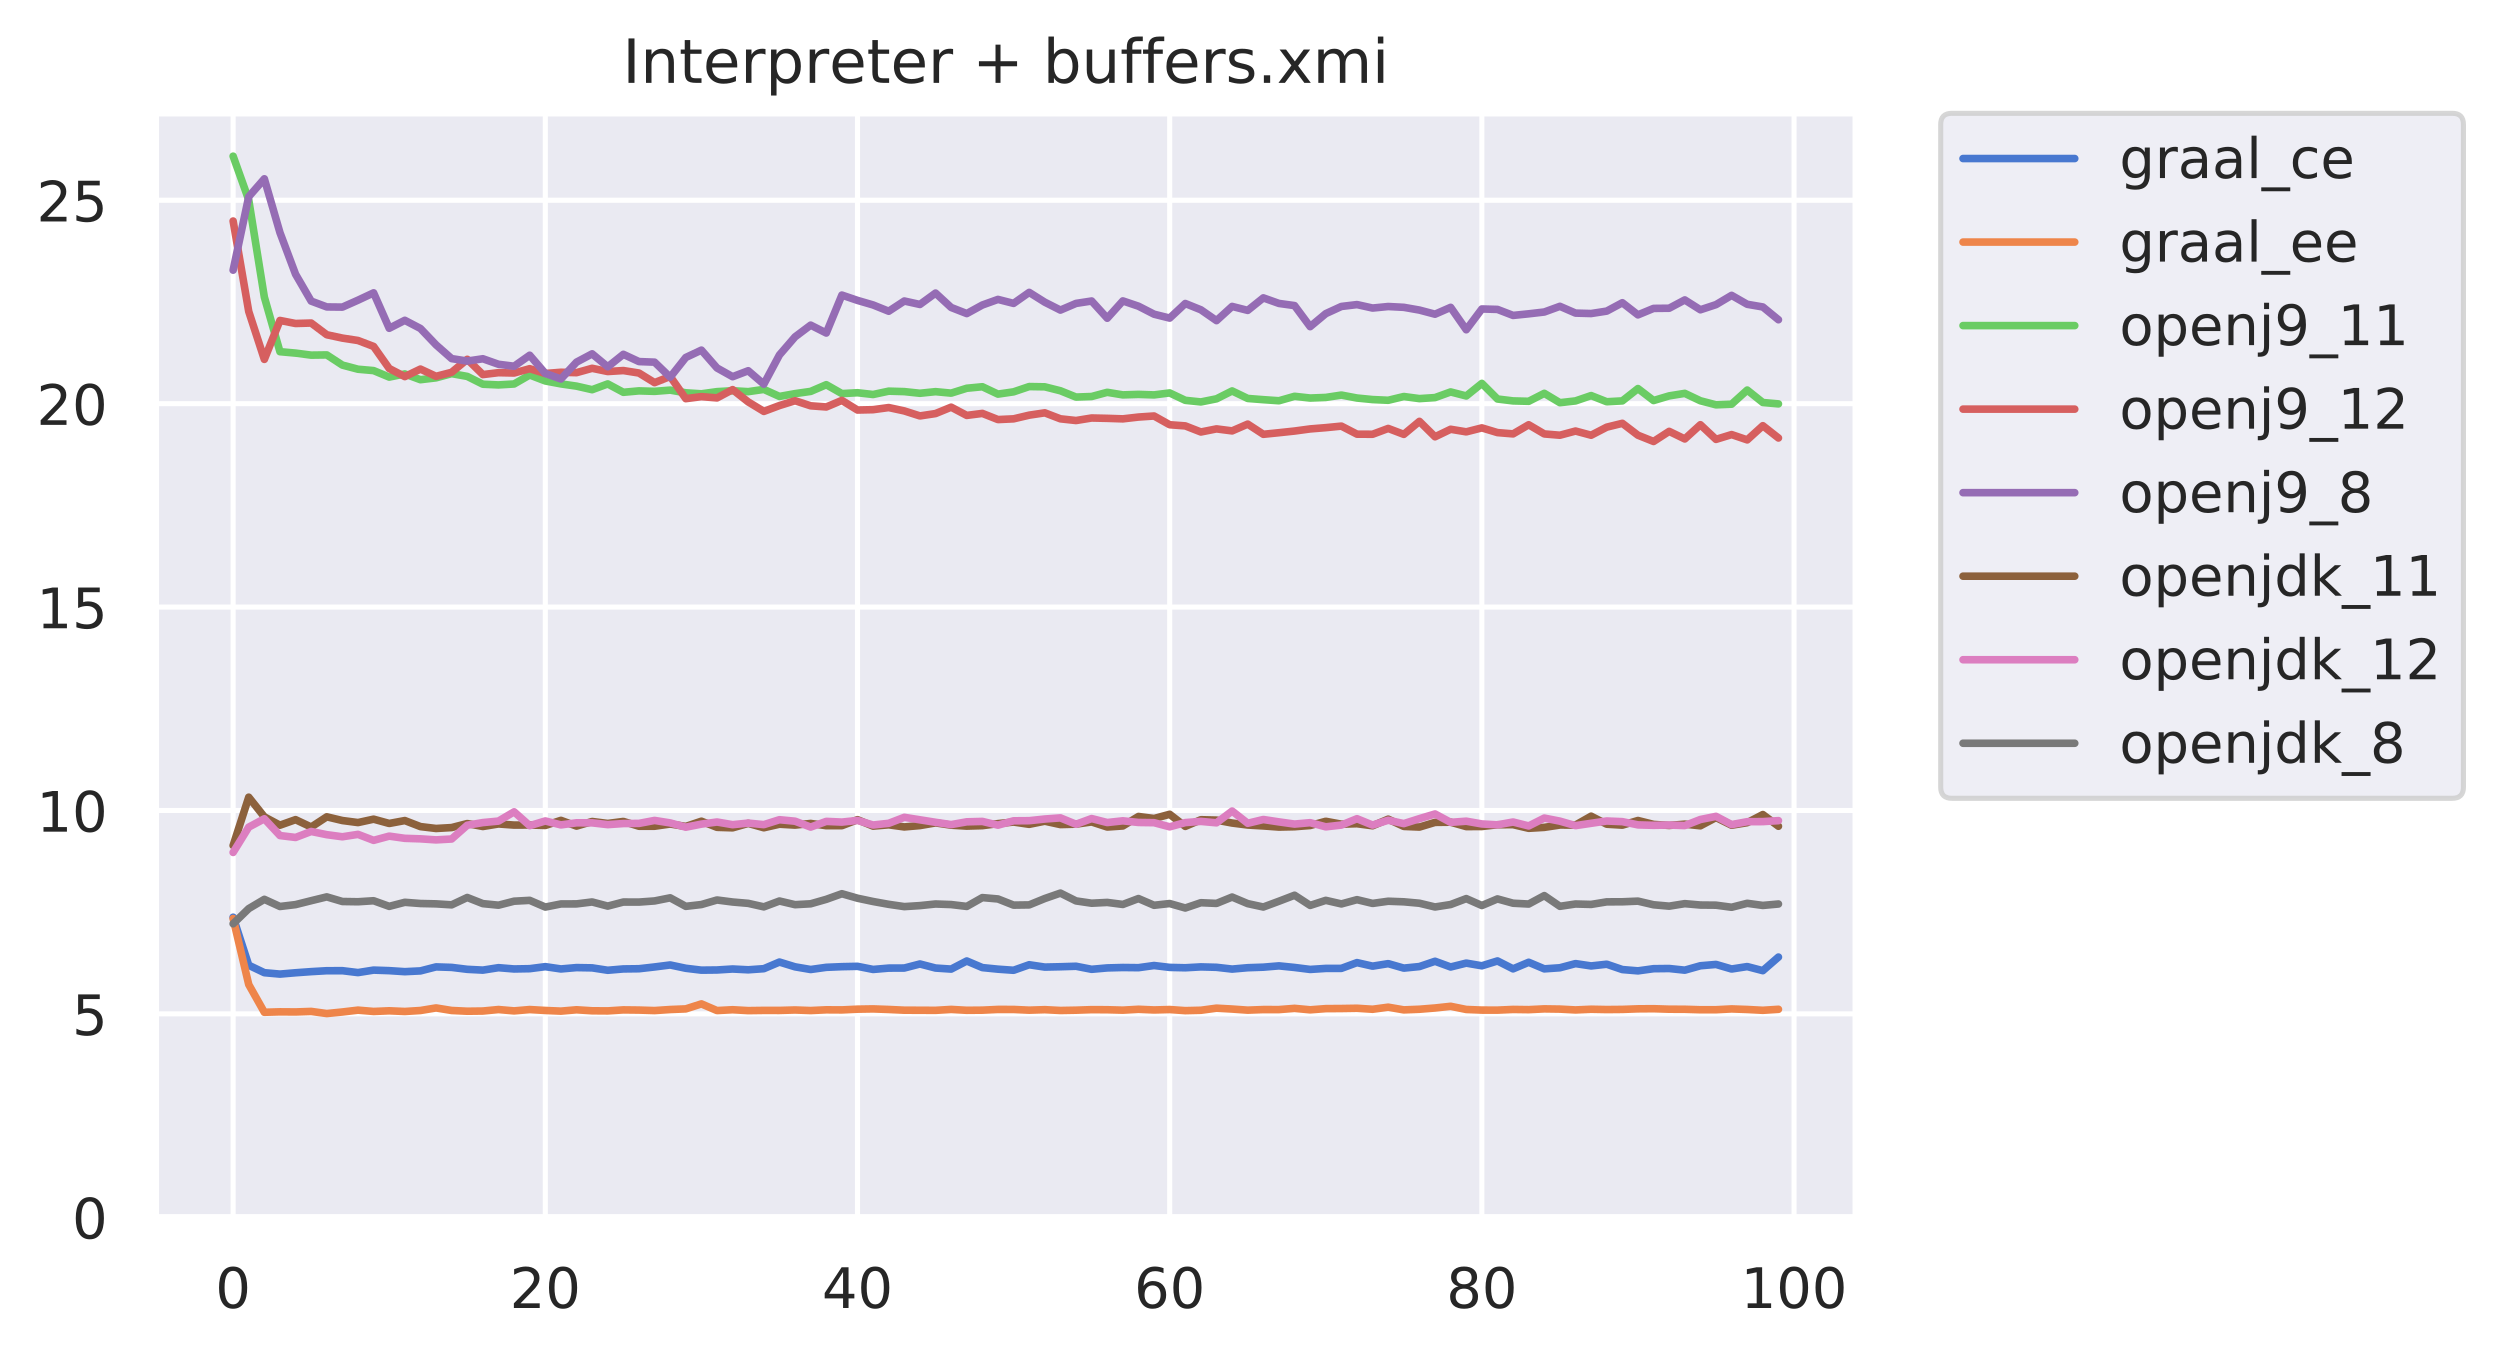 <?xml version="1.0" encoding="utf-8" standalone="no"?>
<!DOCTYPE svg PUBLIC "-//W3C//DTD SVG 1.1//EN"
  "http://www.w3.org/Graphics/SVG/1.1/DTD/svg11.dtd">
<!-- Created with matplotlib (https://matplotlib.org/) -->
<svg height="267.104pt" version="1.1" viewBox="0 0 492.397 267.104" width="492.397pt" xmlns="http://www.w3.org/2000/svg" xmlns:xlink="http://www.w3.org/1999/xlink">
 <defs>
  <style type="text/css">
*{stroke-linecap:butt;stroke-linejoin:round;}
  </style>
 </defs>
 <g id="figure_1">
  <g id="patch_1">
   <path d="M 0 267.104 
L 492.397 267.104 
L 492.397 0 
L 0 0 
z
" style="fill:#ffffff;"/>
  </g>
  <g id="axes_1">
   <g id="patch_2">
    <path d="M 30.698 239.758 
L 365.498 239.758 
L 365.498 22.318 
L 30.698 22.318 
z
" style="fill:#eaeaf2;"/>
   </g>
   <g id="matplotlib.axis_1">
    <g id="xtick_1">
     <g id="line2d_1">
      <path clip-path="url(#p70958d0fab)" d="M 45.916 239.758 
L 45.916 22.318 
" style="fill:none;stroke:#ffffff;stroke-linecap:round;"/>
     </g>
     <g id="text_1">
      <!-- 0 -->
      <defs>
       <path d="M 31.781 66.406 
Q 24.172 66.406 20.328 58.906 
Q 16.5 51.422 16.5 36.375 
Q 16.5 21.391 20.328 13.891 
Q 24.172 6.391 31.781 6.391 
Q 39.453 6.391 43.281 13.891 
Q 47.125 21.391 47.125 36.375 
Q 47.125 51.422 43.281 58.906 
Q 39.453 66.406 31.781 66.406 
z
M 31.781 74.219 
Q 44.047 74.219 50.516 64.516 
Q 56.984 54.828 56.984 36.375 
Q 56.984 17.969 50.516 8.266 
Q 44.047 -1.422 31.781 -1.422 
Q 19.531 -1.422 13.062 8.266 
Q 6.594 17.969 6.594 36.375 
Q 6.594 54.828 13.062 64.516 
Q 19.531 74.219 31.781 74.219 
z
" id="DejaVuSans-48"/>
      </defs>
      <g style="fill:#262626;" transform="translate(42.416 257.616)scale(0.11 -0.11)">
       <use xlink:href="#DejaVuSans-48"/>
      </g>
     </g>
    </g>
    <g id="xtick_2">
     <g id="line2d_2">
      <path clip-path="url(#p70958d0fab)" d="M 107.403 239.758 
L 107.403 22.318 
" style="fill:none;stroke:#ffffff;stroke-linecap:round;"/>
     </g>
     <g id="text_2">
      <!-- 20 -->
      <defs>
       <path d="M 19.188 8.297 
L 53.609 8.297 
L 53.609 0 
L 7.328 0 
L 7.328 8.297 
Q 12.938 14.109 22.625 23.891 
Q 32.328 33.688 34.812 36.531 
Q 39.547 41.844 41.422 45.531 
Q 43.312 49.219 43.312 52.781 
Q 43.312 58.594 39.234 62.25 
Q 35.156 65.922 28.609 65.922 
Q 23.969 65.922 18.812 64.312 
Q 13.672 62.703 7.812 59.422 
L 7.812 69.391 
Q 13.766 71.781 18.938 73 
Q 24.125 74.219 28.422 74.219 
Q 39.75 74.219 46.484 68.547 
Q 53.219 62.891 53.219 53.422 
Q 53.219 48.922 51.531 44.891 
Q 49.859 40.875 45.406 35.406 
Q 44.188 33.984 37.641 27.219 
Q 31.109 20.453 19.188 8.297 
z
" id="DejaVuSans-50"/>
      </defs>
      <g style="fill:#262626;" transform="translate(100.405 257.616)scale(0.11 -0.11)">
       <use xlink:href="#DejaVuSans-50"/>
       <use x="63.623" xlink:href="#DejaVuSans-48"/>
      </g>
     </g>
    </g>
    <g id="xtick_3">
     <g id="line2d_3">
      <path clip-path="url(#p70958d0fab)" d="M 168.891 239.758 
L 168.891 22.318 
" style="fill:none;stroke:#ffffff;stroke-linecap:round;"/>
     </g>
     <g id="text_3">
      <!-- 40 -->
      <defs>
       <path d="M 37.797 64.312 
L 12.891 25.391 
L 37.797 25.391 
z
M 35.203 72.906 
L 47.609 72.906 
L 47.609 25.391 
L 58.016 25.391 
L 58.016 17.188 
L 47.609 17.188 
L 47.609 0 
L 37.797 0 
L 37.797 17.188 
L 4.891 17.188 
L 4.891 26.703 
z
" id="DejaVuSans-52"/>
      </defs>
      <g style="fill:#262626;" transform="translate(161.892 257.616)scale(0.11 -0.11)">
       <use xlink:href="#DejaVuSans-52"/>
       <use x="63.623" xlink:href="#DejaVuSans-48"/>
      </g>
     </g>
    </g>
    <g id="xtick_4">
     <g id="line2d_4">
      <path clip-path="url(#p70958d0fab)" d="M 230.378 239.758 
L 230.378 22.318 
" style="fill:none;stroke:#ffffff;stroke-linecap:round;"/>
     </g>
     <g id="text_4">
      <!-- 60 -->
      <defs>
       <path d="M 33.016 40.375 
Q 26.375 40.375 22.484 35.828 
Q 18.609 31.297 18.609 23.391 
Q 18.609 15.531 22.484 10.953 
Q 26.375 6.391 33.016 6.391 
Q 39.656 6.391 43.531 10.953 
Q 47.406 15.531 47.406 23.391 
Q 47.406 31.297 43.531 35.828 
Q 39.656 40.375 33.016 40.375 
z
M 52.594 71.297 
L 52.594 62.312 
Q 48.875 64.062 45.094 64.984 
Q 41.312 65.922 37.594 65.922 
Q 27.828 65.922 22.672 59.328 
Q 17.531 52.734 16.797 39.406 
Q 19.672 43.656 24.016 45.922 
Q 28.375 48.188 33.594 48.188 
Q 44.578 48.188 50.953 41.516 
Q 57.328 34.859 57.328 23.391 
Q 57.328 12.156 50.688 5.359 
Q 44.047 -1.422 33.016 -1.422 
Q 20.359 -1.422 13.672 8.266 
Q 6.984 17.969 6.984 36.375 
Q 6.984 53.656 15.188 63.938 
Q 23.391 74.219 37.203 74.219 
Q 40.922 74.219 44.703 73.484 
Q 48.484 72.75 52.594 71.297 
z
" id="DejaVuSans-54"/>
      </defs>
      <g style="fill:#262626;" transform="translate(223.38 257.616)scale(0.11 -0.11)">
       <use xlink:href="#DejaVuSans-54"/>
       <use x="63.623" xlink:href="#DejaVuSans-48"/>
      </g>
     </g>
    </g>
    <g id="xtick_5">
     <g id="line2d_5">
      <path clip-path="url(#p70958d0fab)" d="M 291.866 239.758 
L 291.866 22.318 
" style="fill:none;stroke:#ffffff;stroke-linecap:round;"/>
     </g>
     <g id="text_5">
      <!-- 80 -->
      <defs>
       <path d="M 31.781 34.625 
Q 24.75 34.625 20.719 30.859 
Q 16.703 27.094 16.703 20.516 
Q 16.703 13.922 20.719 10.156 
Q 24.75 6.391 31.781 6.391 
Q 38.812 6.391 42.859 10.172 
Q 46.922 13.969 46.922 20.516 
Q 46.922 27.094 42.891 30.859 
Q 38.875 34.625 31.781 34.625 
z
M 21.922 38.812 
Q 15.578 40.375 12.031 44.719 
Q 8.5 49.078 8.5 55.328 
Q 8.5 64.062 14.719 69.141 
Q 20.953 74.219 31.781 74.219 
Q 42.672 74.219 48.875 69.141 
Q 55.078 64.062 55.078 55.328 
Q 55.078 49.078 51.531 44.719 
Q 48 40.375 41.703 38.812 
Q 48.828 37.156 52.797 32.312 
Q 56.781 27.484 56.781 20.516 
Q 56.781 9.906 50.312 4.234 
Q 43.844 -1.422 31.781 -1.422 
Q 19.734 -1.422 13.25 4.234 
Q 6.781 9.906 6.781 20.516 
Q 6.781 27.484 10.781 32.312 
Q 14.797 37.156 21.922 38.812 
z
M 18.312 54.391 
Q 18.312 48.734 21.844 45.562 
Q 25.391 42.391 31.781 42.391 
Q 38.141 42.391 41.719 45.562 
Q 45.312 48.734 45.312 54.391 
Q 45.312 60.062 41.719 63.234 
Q 38.141 66.406 31.781 66.406 
Q 25.391 66.406 21.844 63.234 
Q 18.312 60.062 18.312 54.391 
z
" id="DejaVuSans-56"/>
      </defs>
      <g style="fill:#262626;" transform="translate(284.867 257.616)scale(0.11 -0.11)">
       <use xlink:href="#DejaVuSans-56"/>
       <use x="63.623" xlink:href="#DejaVuSans-48"/>
      </g>
     </g>
    </g>
    <g id="xtick_6">
     <g id="line2d_6">
      <path clip-path="url(#p70958d0fab)" d="M 353.354 239.758 
L 353.354 22.318 
" style="fill:none;stroke:#ffffff;stroke-linecap:round;"/>
     </g>
     <g id="text_6">
      <!-- 100 -->
      <defs>
       <path d="M 12.406 8.297 
L 28.516 8.297 
L 28.516 63.922 
L 10.984 60.406 
L 10.984 69.391 
L 28.422 72.906 
L 38.281 72.906 
L 38.281 8.297 
L 54.391 8.297 
L 54.391 0 
L 12.406 0 
z
" id="DejaVuSans-49"/>
      </defs>
      <g style="fill:#262626;" transform="translate(342.856 257.616)scale(0.11 -0.11)">
       <use xlink:href="#DejaVuSans-49"/>
       <use x="63.623" xlink:href="#DejaVuSans-48"/>
       <use x="127.246" xlink:href="#DejaVuSans-48"/>
      </g>
     </g>
    </g>
   </g>
   <g id="matplotlib.axis_2">
    <g id="ytick_1">
     <g id="line2d_7">
      <path clip-path="url(#p70958d0fab)" d="M 30.698 239.758 
L 365.498 239.758 
" style="fill:none;stroke:#ffffff;stroke-linecap:round;"/>
     </g>
     <g id="text_7">
      <!-- 0 -->
      <g style="fill:#262626;" transform="translate(14.199 243.937)scale(0.11 -0.11)">
       <use xlink:href="#DejaVuSans-48"/>
      </g>
     </g>
    </g>
    <g id="ytick_2">
     <g id="line2d_8">
      <path clip-path="url(#p70958d0fab)" d="M 30.698 199.694 
L 365.498 199.694 
" style="fill:none;stroke:#ffffff;stroke-linecap:round;"/>
     </g>
     <g id="text_8">
      <!-- 5 -->
      <defs>
       <path d="M 10.797 72.906 
L 49.516 72.906 
L 49.516 64.594 
L 19.828 64.594 
L 19.828 46.734 
Q 21.969 47.469 24.109 47.828 
Q 26.266 48.188 28.422 48.188 
Q 40.625 48.188 47.75 41.5 
Q 54.891 34.812 54.891 23.391 
Q 54.891 11.625 47.562 5.094 
Q 40.234 -1.422 26.906 -1.422 
Q 22.312 -1.422 17.547 -0.641 
Q 12.797 0.141 7.719 1.703 
L 7.719 11.625 
Q 12.109 9.234 16.797 8.062 
Q 21.484 6.891 26.703 6.891 
Q 35.156 6.891 40.078 11.328 
Q 45.016 15.766 45.016 23.391 
Q 45.016 31 40.078 35.438 
Q 35.156 39.891 26.703 39.891 
Q 22.75 39.891 18.812 39.016 
Q 14.891 38.141 10.797 36.281 
z
" id="DejaVuSans-53"/>
      </defs>
      <g style="fill:#262626;" transform="translate(14.199 203.874)scale(0.11 -0.11)">
       <use xlink:href="#DejaVuSans-53"/>
      </g>
     </g>
    </g>
    <g id="ytick_3">
     <g id="line2d_9">
      <path clip-path="url(#p70958d0fab)" d="M 30.698 159.631 
L 365.498 159.631 
" style="fill:none;stroke:#ffffff;stroke-linecap:round;"/>
     </g>
     <g id="text_9">
      <!-- 10 -->
      <g style="fill:#262626;" transform="translate(7.2 163.81)scale(0.11 -0.11)">
       <use xlink:href="#DejaVuSans-49"/>
       <use x="63.623" xlink:href="#DejaVuSans-48"/>
      </g>
     </g>
    </g>
    <g id="ytick_4">
     <g id="line2d_10">
      <path clip-path="url(#p70958d0fab)" d="M 30.698 119.567 
L 365.498 119.567 
" style="fill:none;stroke:#ffffff;stroke-linecap:round;"/>
     </g>
     <g id="text_10">
      <!-- 15 -->
      <g style="fill:#262626;" transform="translate(7.2 123.746)scale(0.11 -0.11)">
       <use xlink:href="#DejaVuSans-49"/>
       <use x="63.623" xlink:href="#DejaVuSans-53"/>
      </g>
     </g>
    </g>
    <g id="ytick_5">
     <g id="line2d_11">
      <path clip-path="url(#p70958d0fab)" d="M 30.698 79.503 
L 365.498 79.503 
" style="fill:none;stroke:#ffffff;stroke-linecap:round;"/>
     </g>
     <g id="text_11">
      <!-- 20 -->
      <g style="fill:#262626;" transform="translate(7.2 83.682)scale(0.11 -0.11)">
       <use xlink:href="#DejaVuSans-50"/>
       <use x="63.623" xlink:href="#DejaVuSans-48"/>
      </g>
     </g>
    </g>
    <g id="ytick_6">
     <g id="line2d_12">
      <path clip-path="url(#p70958d0fab)" d="M 30.698 39.439 
L 365.498 39.439 
" style="fill:none;stroke:#ffffff;stroke-linecap:round;"/>
     </g>
     <g id="text_12">
      <!-- 25 -->
      <g style="fill:#262626;" transform="translate(7.2 43.619)scale(0.11 -0.11)">
       <use xlink:href="#DejaVuSans-50"/>
       <use x="63.623" xlink:href="#DejaVuSans-53"/>
      </g>
     </g>
    </g>
   </g>
   <g id="line2d_13">
    <path clip-path="url(#p70958d0fab)" d="M 45.916 180.656 
L 48.99 190.111 
L 52.064 191.58 
L 55.139 191.857 
L 58.213 191.594 
L 61.288 191.372 
L 64.362 191.192 
L 67.436 191.186 
L 70.511 191.559 
L 73.585 191.071 
L 76.659 191.178 
L 79.734 191.379 
L 82.808 191.228 
L 85.883 190.437 
L 88.957 190.537 
L 92.031 190.916 
L 95.106 191.073 
L 98.18 190.594 
L 101.255 190.846 
L 104.329 190.79 
L 107.403 190.393 
L 110.478 190.844 
L 113.552 190.575 
L 116.626 190.63 
L 119.701 191.103 
L 122.775 190.841 
L 125.85 190.801 
L 128.924 190.45 
L 131.998 190.058 
L 135.073 190.711 
L 138.147 191.081 
L 141.221 191.046 
L 144.296 190.853 
L 147.37 191.01 
L 150.445 190.79 
L 153.519 189.484 
L 156.593 190.427 
L 159.668 190.952 
L 162.742 190.523 
L 165.817 190.394 
L 168.891 190.327 
L 171.965 190.94 
L 175.04 190.678 
L 178.114 190.662 
L 181.188 189.863 
L 184.263 190.665 
L 187.337 190.87 
L 190.412 189.275 
L 193.486 190.578 
L 196.56 190.886 
L 199.635 191.104 
L 202.709 190.015 
L 205.783 190.477 
L 208.858 190.408 
L 211.932 190.313 
L 215.007 190.913 
L 218.081 190.64 
L 221.155 190.558 
L 224.23 190.593 
L 227.304 190.168 
L 230.378 190.538 
L 233.453 190.61 
L 236.527 190.437 
L 239.602 190.52 
L 242.676 190.871 
L 245.75 190.6 
L 248.825 190.493 
L 251.899 190.237 
L 254.974 190.55 
L 258.048 190.938 
L 261.122 190.738 
L 264.197 190.729 
L 267.271 189.597 
L 270.345 190.293 
L 273.42 189.798 
L 276.494 190.68 
L 279.569 190.372 
L 282.643 189.332 
L 285.717 190.456 
L 288.792 189.694 
L 291.866 190.223 
L 294.94 189.266 
L 298.015 190.823 
L 301.089 189.53 
L 304.164 190.825 
L 307.238 190.61 
L 310.312 189.791 
L 313.387 190.25 
L 316.461 189.911 
L 319.536 190.963 
L 322.61 191.22 
L 325.684 190.794 
L 328.759 190.757 
L 331.833 191.083 
L 334.907 190.216 
L 337.982 189.954 
L 341.056 190.854 
L 344.131 190.377 
L 347.205 191.179 
L 350.279 188.505 
" style="fill:none;stroke:#4878d0;stroke-linecap:round;stroke-width:1.5;"/>
   </g>
   <g id="line2d_14">
    <path clip-path="url(#p70958d0fab)" d="M 45.916 180.909 
L 48.99 193.917 
L 52.064 199.377 
L 55.139 199.289 
L 58.213 199.312 
L 61.288 199.207 
L 64.362 199.628 
L 67.436 199.319 
L 70.511 198.956 
L 73.585 199.216 
L 76.659 199.086 
L 79.734 199.22 
L 82.808 199.028 
L 85.883 198.522 
L 88.957 199.023 
L 92.031 199.17 
L 95.106 199.131 
L 98.18 198.836 
L 101.255 199.104 
L 104.329 198.84 
L 107.403 199.02 
L 110.478 199.151 
L 113.552 198.886 
L 116.626 199.083 
L 119.701 199.107 
L 122.775 198.906 
L 125.85 198.943 
L 128.924 199.04 
L 131.998 198.834 
L 135.073 198.709 
L 138.147 197.724 
L 141.221 199.04 
L 144.296 198.875 
L 147.37 199.05 
L 150.445 199.007 
L 153.519 199.013 
L 156.593 198.924 
L 159.668 199.036 
L 162.742 198.891 
L 165.817 198.911 
L 168.891 198.765 
L 171.965 198.712 
L 175.04 198.824 
L 178.114 198.967 
L 181.188 198.979 
L 184.263 198.996 
L 187.337 198.813 
L 190.412 198.987 
L 193.486 198.96 
L 196.56 198.815 
L 199.635 198.821 
L 202.709 198.962 
L 205.783 198.864 
L 208.858 199.023 
L 211.932 198.965 
L 215.007 198.858 
L 218.081 198.875 
L 221.155 198.961 
L 224.23 198.785 
L 227.304 198.92 
L 230.378 198.837 
L 233.453 199.055 
L 236.527 198.98 
L 239.602 198.567 
L 242.676 198.741 
L 245.75 198.958 
L 248.825 198.842 
L 251.899 198.847 
L 254.974 198.605 
L 258.048 198.892 
L 261.122 198.658 
L 264.197 198.637 
L 267.271 198.585 
L 270.345 198.782 
L 273.42 198.373 
L 276.494 198.904 
L 279.569 198.78 
L 282.643 198.532 
L 285.717 198.2 
L 288.792 198.824 
L 291.866 198.947 
L 294.94 198.955 
L 298.015 198.817 
L 301.089 198.86 
L 304.164 198.705 
L 307.238 198.752 
L 310.312 198.915 
L 313.387 198.778 
L 316.461 198.84 
L 319.536 198.811 
L 322.61 198.699 
L 325.684 198.674 
L 328.759 198.772 
L 331.833 198.785 
L 334.907 198.878 
L 337.982 198.874 
L 341.056 198.716 
L 344.131 198.825 
L 347.205 198.988 
L 350.279 198.79 
" style="fill:none;stroke:#ee854a;stroke-linecap:round;stroke-width:1.5;"/>
   </g>
   <g id="line2d_15">
    <path clip-path="url(#p70958d0fab)" d="M 45.916 30.761 
L 48.99 39.369 
L 52.064 58.508 
L 55.139 69.268 
L 58.213 69.546 
L 61.288 69.947 
L 64.362 69.904 
L 67.436 71.91 
L 70.511 72.722 
L 73.585 72.992 
L 76.659 74.272 
L 79.734 73.652 
L 82.808 74.784 
L 85.883 74.418 
L 88.957 73.588 
L 92.031 74.137 
L 95.106 75.675 
L 98.18 75.814 
L 101.255 75.629 
L 104.329 73.859 
L 107.403 75.035 
L 110.478 75.611 
L 113.552 76.054 
L 116.626 76.754 
L 119.701 75.617 
L 122.775 77.267 
L 125.85 76.986 
L 128.924 77.08 
L 131.998 76.837 
L 135.073 77.367 
L 138.147 77.565 
L 141.221 77.138 
L 144.296 76.957 
L 147.37 77.141 
L 150.445 76.696 
L 153.519 78.081 
L 156.593 77.529 
L 159.668 77.09 
L 162.742 75.771 
L 165.817 77.521 
L 168.891 77.353 
L 171.965 77.701 
L 175.04 77.042 
L 178.114 77.131 
L 181.188 77.458 
L 184.263 77.142 
L 187.337 77.431 
L 190.412 76.469 
L 193.486 76.172 
L 196.56 77.623 
L 199.635 77.176 
L 202.709 76.137 
L 205.783 76.191 
L 208.858 76.965 
L 211.932 78.207 
L 215.007 78.096 
L 218.081 77.27 
L 221.155 77.776 
L 224.23 77.678 
L 227.304 77.78 
L 230.378 77.39 
L 233.453 78.848 
L 236.527 79.167 
L 239.602 78.549 
L 242.676 77 
L 245.75 78.479 
L 248.825 78.72 
L 251.899 78.932 
L 254.974 78.057 
L 258.048 78.397 
L 261.122 78.278 
L 264.197 77.813 
L 267.271 78.395 
L 270.345 78.697 
L 273.42 78.839 
L 276.494 78.099 
L 279.569 78.509 
L 282.643 78.308 
L 285.717 77.196 
L 288.792 77.988 
L 291.866 75.514 
L 294.94 78.586 
L 298.015 78.962 
L 301.089 79.041 
L 304.164 77.471 
L 307.238 79.315 
L 310.312 78.964 
L 313.387 77.914 
L 316.461 79.129 
L 319.536 78.958 
L 322.61 76.532 
L 325.684 78.889 
L 328.759 77.972 
L 331.833 77.476 
L 334.907 78.935 
L 337.982 79.736 
L 341.056 79.607 
L 344.131 76.828 
L 347.205 79.279 
L 350.279 79.549 
" style="fill:none;stroke:#6acc64;stroke-linecap:round;stroke-width:1.5;"/>
   </g>
   <g id="line2d_16">
    <path clip-path="url(#p70958d0fab)" d="M 45.916 43.535 
L 48.99 61.346 
L 52.064 70.78 
L 55.139 63.119 
L 58.213 63.714 
L 61.288 63.625 
L 64.362 65.933 
L 67.436 66.592 
L 70.511 67.063 
L 73.585 68.233 
L 76.659 72.58 
L 79.734 74.176 
L 82.808 72.695 
L 85.883 74.122 
L 88.957 73.327 
L 92.031 70.772 
L 95.106 73.776 
L 98.18 73.402 
L 101.255 73.468 
L 104.329 72.619 
L 107.403 73.563 
L 110.478 73.322 
L 113.552 73.398 
L 116.626 72.541 
L 119.701 73.175 
L 122.775 72.985 
L 125.85 73.471 
L 128.924 75.367 
L 131.998 74.145 
L 135.073 78.519 
L 138.147 78.12 
L 141.221 78.371 
L 144.296 76.74 
L 147.37 79.163 
L 150.445 81.029 
L 153.519 79.878 
L 156.593 78.929 
L 159.668 79.927 
L 162.742 80.156 
L 165.817 78.866 
L 168.891 80.76 
L 171.965 80.69 
L 175.04 80.273 
L 178.114 80.938 
L 181.188 81.92 
L 184.263 81.456 
L 187.337 80.196 
L 190.412 81.819 
L 193.486 81.425 
L 196.56 82.638 
L 199.635 82.494 
L 202.709 81.77 
L 205.783 81.311 
L 208.858 82.491 
L 211.932 82.826 
L 215.007 82.328 
L 218.081 82.397 
L 221.155 82.497 
L 224.23 82.143 
L 227.304 81.934 
L 230.378 83.655 
L 233.453 83.884 
L 236.527 85.084 
L 239.602 84.473 
L 242.676 84.868 
L 245.75 83.532 
L 248.825 85.539 
L 251.899 85.226 
L 254.974 84.896 
L 258.048 84.48 
L 261.122 84.23 
L 264.197 83.927 
L 267.271 85.513 
L 270.345 85.532 
L 273.42 84.387 
L 276.494 85.552 
L 279.569 82.992 
L 282.643 86.028 
L 285.717 84.548 
L 288.792 85.056 
L 291.866 84.276 
L 294.94 85.203 
L 298.015 85.457 
L 301.089 83.659 
L 304.164 85.468 
L 307.238 85.722 
L 310.312 84.896 
L 313.387 85.722 
L 316.461 84.133 
L 319.536 83.375 
L 322.61 85.723 
L 325.684 86.953 
L 328.759 84.962 
L 331.833 86.455 
L 334.907 83.654 
L 337.982 86.538 
L 341.056 85.594 
L 344.131 86.638 
L 347.205 83.846 
L 350.279 86.264 
" style="fill:none;stroke:#d65f5f;stroke-linecap:round;stroke-width:1.5;"/>
   </g>
   <g id="line2d_17">
    <path clip-path="url(#p70958d0fab)" d="M 45.916 53.21 
L 48.99 38.737 
L 52.064 35.219 
L 55.139 45.815 
L 58.213 54.015 
L 61.288 59.304 
L 64.362 60.451 
L 67.436 60.488 
L 70.511 59.122 
L 73.585 57.678 
L 76.659 64.656 
L 79.734 63.088 
L 82.808 64.697 
L 85.883 67.924 
L 88.957 70.631 
L 92.031 71.116 
L 95.106 70.661 
L 98.18 71.746 
L 101.255 72.135 
L 104.329 69.967 
L 107.403 73.546 
L 110.478 74.645 
L 113.552 71.325 
L 116.626 69.691 
L 119.701 72.25 
L 122.775 69.788 
L 125.85 71.216 
L 128.924 71.331 
L 131.998 74.292 
L 135.073 70.408 
L 138.147 68.961 
L 141.221 72.476 
L 144.296 74.195 
L 147.37 73.022 
L 150.445 75.665 
L 153.519 69.907 
L 156.593 66.345 
L 159.668 64.038 
L 162.742 65.592 
L 165.817 58.119 
L 168.891 59.166 
L 171.965 60.064 
L 175.04 61.301 
L 178.114 59.287 
L 181.188 59.966 
L 184.263 57.725 
L 187.337 60.558 
L 190.412 61.761 
L 193.486 60.074 
L 196.56 58.972 
L 199.635 59.755 
L 202.709 57.589 
L 205.783 59.519 
L 208.858 61.076 
L 211.932 59.76 
L 215.007 59.286 
L 218.081 62.677 
L 221.155 59.267 
L 224.23 60.309 
L 227.304 61.884 
L 230.378 62.652 
L 233.453 59.779 
L 236.527 61.018 
L 239.602 63.151 
L 242.676 60.354 
L 245.75 61.133 
L 248.825 58.669 
L 251.899 59.763 
L 254.974 60.189 
L 258.048 64.336 
L 261.122 61.774 
L 264.197 60.36 
L 267.271 59.991 
L 270.345 60.674 
L 273.42 60.372 
L 276.494 60.531 
L 279.569 61.073 
L 282.643 61.884 
L 285.717 60.536 
L 288.792 64.946 
L 291.866 60.854 
L 294.94 60.941 
L 298.015 62.125 
L 301.089 61.809 
L 304.164 61.453 
L 307.238 60.333 
L 310.312 61.667 
L 313.387 61.753 
L 316.461 61.276 
L 319.536 59.626 
L 322.61 62.017 
L 325.684 60.742 
L 328.759 60.708 
L 331.833 59.074 
L 334.907 61.013 
L 337.982 59.999 
L 341.056 58.174 
L 344.131 59.932 
L 347.205 60.459 
L 350.279 62.974 
" style="fill:none;stroke:#956cb4;stroke-linecap:round;stroke-width:1.5;"/>
   </g>
   <g id="line2d_18">
    <path clip-path="url(#p70958d0fab)" d="M 45.916 166.541 
L 48.99 157.014 
L 52.064 160.887 
L 55.139 162.529 
L 58.213 161.439 
L 61.288 162.89 
L 64.362 160.881 
L 67.436 161.611 
L 70.511 162.012 
L 73.585 161.343 
L 76.659 162.186 
L 79.734 161.618 
L 82.808 162.805 
L 85.883 163.176 
L 88.957 162.997 
L 92.031 162.207 
L 95.106 162.786 
L 98.18 162.285 
L 101.255 162.507 
L 104.329 162.489 
L 107.403 162.58 
L 110.478 161.578 
L 113.552 162.705 
L 116.626 161.801 
L 119.701 162.189 
L 122.775 161.793 
L 125.85 162.735 
L 128.924 162.735 
L 131.998 162.295 
L 135.073 162.775 
L 138.147 161.744 
L 141.221 162.95 
L 144.296 163.046 
L 147.37 162.172 
L 150.445 163.033 
L 153.519 162.333 
L 156.593 162.511 
L 159.668 162.186 
L 162.742 162.627 
L 165.817 162.62 
L 168.891 161.447 
L 171.965 162.712 
L 175.04 162.454 
L 178.114 162.872 
L 181.188 162.603 
L 184.263 162.074 
L 187.337 162.526 
L 190.412 162.711 
L 193.486 162.62 
L 196.56 162.216 
L 199.635 161.907 
L 202.709 162.358 
L 205.783 161.742 
L 208.858 162.406 
L 211.932 162.323 
L 215.007 161.886 
L 218.081 162.888 
L 221.155 162.679 
L 224.23 160.814 
L 227.304 161.213 
L 230.378 160.381 
L 233.453 162.763 
L 236.527 161.45 
L 239.602 161.529 
L 242.676 162.106 
L 245.75 162.495 
L 248.825 162.676 
L 251.899 162.9 
L 254.974 162.831 
L 258.048 162.591 
L 261.122 161.763 
L 264.197 162.332 
L 267.271 162.24 
L 270.345 162.64 
L 273.42 161.343 
L 276.494 162.77 
L 279.569 162.898 
L 282.643 161.975 
L 285.717 161.937 
L 288.792 162.805 
L 291.866 162.787 
L 294.94 162.438 
L 298.015 162.424 
L 301.089 163.141 
L 304.164 162.958 
L 307.238 162.495 
L 310.312 162.499 
L 313.387 160.755 
L 316.461 162.334 
L 319.536 162.521 
L 322.61 161.606 
L 325.684 162.371 
L 328.759 162.582 
L 331.833 162.324 
L 334.907 162.646 
L 337.982 161.018 
L 341.056 162.535 
L 344.131 162.033 
L 347.205 160.435 
L 350.279 162.736 
" style="fill:none;stroke:#8c613c;stroke-linecap:round;stroke-width:1.5;"/>
   </g>
   <g id="line2d_19">
    <path clip-path="url(#p70958d0fab)" d="M 45.916 167.891 
L 48.99 162.912 
L 52.064 161.268 
L 55.139 164.569 
L 58.213 164.943 
L 61.288 163.769 
L 64.362 164.397 
L 67.436 164.81 
L 70.511 164.336 
L 73.585 165.514 
L 76.659 164.683 
L 79.734 165.115 
L 82.808 165.216 
L 85.883 165.423 
L 88.957 165.248 
L 92.031 162.535 
L 95.106 162.012 
L 98.18 161.72 
L 101.255 159.896 
L 104.329 162.622 
L 107.403 161.694 
L 110.478 162.473 
L 113.552 162.059 
L 116.626 162.07 
L 119.701 162.417 
L 122.775 162.206 
L 125.85 162.174 
L 128.924 161.592 
L 131.998 162.08 
L 135.073 162.921 
L 138.147 162.317 
L 141.221 161.902 
L 144.296 162.426 
L 147.37 162.117 
L 150.445 162.418 
L 153.519 161.449 
L 156.593 161.745 
L 159.668 162.901 
L 162.742 161.778 
L 165.817 161.916 
L 168.891 161.593 
L 171.965 162.493 
L 175.04 162.156 
L 178.114 160.979 
L 181.188 161.468 
L 184.263 161.958 
L 187.337 162.41 
L 190.412 161.865 
L 193.486 161.785 
L 196.56 162.525 
L 199.635 161.666 
L 202.709 161.641 
L 205.783 161.312 
L 208.858 161.089 
L 211.932 162.344 
L 215.007 161.223 
L 218.081 162.005 
L 221.155 161.667 
L 224.23 161.992 
L 227.304 162.037 
L 230.378 162.851 
L 233.453 162.015 
L 236.527 161.783 
L 239.602 162.06 
L 242.676 159.745 
L 245.75 162.148 
L 248.825 161.41 
L 251.899 161.877 
L 254.974 162.308 
L 258.048 162.033 
L 261.122 162.853 
L 264.197 162.502 
L 267.271 161.254 
L 270.345 162.505 
L 273.42 161.552 
L 276.494 162.215 
L 279.569 161.239 
L 282.643 160.318 
L 285.717 161.967 
L 288.792 161.739 
L 291.866 162.283 
L 294.94 162.459 
L 298.015 161.9 
L 301.089 162.674 
L 304.164 161.129 
L 307.238 161.731 
L 310.312 162.614 
L 313.387 162.158 
L 316.461 161.703 
L 319.536 161.831 
L 322.61 162.469 
L 325.684 162.555 
L 328.759 162.497 
L 331.833 162.603 
L 334.907 161.407 
L 337.982 160.791 
L 341.056 162.408 
L 344.131 161.84 
L 347.205 161.825 
L 350.279 161.631 
" style="fill:none;stroke:#dc7ec0;stroke-linecap:round;stroke-width:1.5;"/>
   </g>
   <g id="line2d_20">
    <path clip-path="url(#p70958d0fab)" d="M 45.916 181.943 
L 48.99 178.958 
L 52.064 177.133 
L 55.139 178.54 
L 58.213 178.171 
L 61.288 177.4 
L 64.362 176.648 
L 67.436 177.559 
L 70.511 177.608 
L 73.585 177.409 
L 76.659 178.516 
L 79.734 177.716 
L 82.808 177.953 
L 85.883 178.023 
L 88.957 178.216 
L 92.031 176.769 
L 95.106 177.979 
L 98.18 178.286 
L 101.255 177.498 
L 104.329 177.332 
L 107.403 178.655 
L 110.478 178.042 
L 113.552 178.029 
L 116.626 177.651 
L 119.701 178.465 
L 122.775 177.662 
L 125.85 177.673 
L 128.924 177.448 
L 131.998 176.836 
L 135.073 178.512 
L 138.147 178.158 
L 141.221 177.262 
L 144.296 177.659 
L 147.37 177.923 
L 150.445 178.614 
L 153.519 177.464 
L 156.593 178.184 
L 159.668 178.011 
L 162.742 177.131 
L 165.817 176.028 
L 168.891 176.911 
L 171.965 177.561 
L 175.04 178.116 
L 178.114 178.565 
L 181.188 178.367 
L 184.263 178.049 
L 187.337 178.161 
L 190.412 178.528 
L 193.486 176.79 
L 196.56 177.058 
L 199.635 178.272 
L 202.709 178.227 
L 205.783 176.971 
L 208.858 175.903 
L 211.932 177.444 
L 215.007 177.895 
L 218.081 177.741 
L 221.155 178.138 
L 224.23 176.98 
L 227.304 178.303 
L 230.378 177.959 
L 233.453 178.84 
L 236.527 177.797 
L 239.602 177.934 
L 242.676 176.683 
L 245.75 177.977 
L 248.825 178.644 
L 251.899 177.505 
L 254.974 176.326 
L 258.048 178.328 
L 261.122 177.332 
L 264.197 178.035 
L 267.271 177.2 
L 270.345 177.934 
L 273.42 177.505 
L 276.494 177.621 
L 279.569 177.899 
L 282.643 178.637 
L 285.717 178.155 
L 288.792 176.99 
L 291.866 178.348 
L 294.94 177.05 
L 298.015 177.896 
L 301.089 178.057 
L 304.164 176.4 
L 307.238 178.506 
L 310.312 178.049 
L 313.387 178.134 
L 316.461 177.629 
L 319.536 177.615 
L 322.61 177.485 
L 325.684 178.204 
L 328.759 178.476 
L 331.833 177.983 
L 334.907 178.253 
L 337.982 178.283 
L 341.056 178.694 
L 344.131 177.914 
L 347.205 178.333 
L 350.279 178.051 
" style="fill:none;stroke:#797979;stroke-linecap:round;stroke-width:1.5;"/>
   </g>
   <g id="patch_3">
    <path d="M 30.698 239.758 
L 30.698 22.318 
" style="fill:none;stroke:#ffffff;stroke-linecap:square;stroke-linejoin:miter;stroke-width:1.25;"/>
   </g>
   <g id="patch_4">
    <path d="M 365.498 239.758 
L 365.498 22.318 
" style="fill:none;stroke:#ffffff;stroke-linecap:square;stroke-linejoin:miter;stroke-width:1.25;"/>
   </g>
   <g id="patch_5">
    <path d="M 30.698 239.758 
L 365.498 239.758 
" style="fill:none;stroke:#ffffff;stroke-linecap:square;stroke-linejoin:miter;stroke-width:1.25;"/>
   </g>
   <g id="patch_6">
    <path d="M 30.698 22.318 
L 365.498 22.318 
" style="fill:none;stroke:#ffffff;stroke-linecap:square;stroke-linejoin:miter;stroke-width:1.25;"/>
   </g>
   <g id="text_13">
    <!-- Interpreter + buffers.xmi -->
    <defs>
     <path d="M 9.812 72.906 
L 19.672 72.906 
L 19.672 0 
L 9.812 0 
z
" id="DejaVuSans-73"/>
     <path d="M 54.891 33.016 
L 54.891 0 
L 45.906 0 
L 45.906 32.719 
Q 45.906 40.484 42.875 44.328 
Q 39.844 48.188 33.797 48.188 
Q 26.516 48.188 22.312 43.547 
Q 18.109 38.922 18.109 30.906 
L 18.109 0 
L 9.078 0 
L 9.078 54.688 
L 18.109 54.688 
L 18.109 46.188 
Q 21.344 51.125 25.703 53.562 
Q 30.078 56 35.797 56 
Q 45.219 56 50.047 50.172 
Q 54.891 44.344 54.891 33.016 
z
" id="DejaVuSans-110"/>
     <path d="M 18.312 70.219 
L 18.312 54.688 
L 36.812 54.688 
L 36.812 47.703 
L 18.312 47.703 
L 18.312 18.016 
Q 18.312 11.328 20.141 9.422 
Q 21.969 7.516 27.594 7.516 
L 36.812 7.516 
L 36.812 0 
L 27.594 0 
Q 17.188 0 13.234 3.875 
Q 9.281 7.766 9.281 18.016 
L 9.281 47.703 
L 2.688 47.703 
L 2.688 54.688 
L 9.281 54.688 
L 9.281 70.219 
z
" id="DejaVuSans-116"/>
     <path d="M 56.203 29.594 
L 56.203 25.203 
L 14.891 25.203 
Q 15.484 15.922 20.484 11.062 
Q 25.484 6.203 34.422 6.203 
Q 39.594 6.203 44.453 7.469 
Q 49.312 8.734 54.109 11.281 
L 54.109 2.781 
Q 49.266 0.734 44.188 -0.344 
Q 39.109 -1.422 33.891 -1.422 
Q 20.797 -1.422 13.156 6.188 
Q 5.516 13.812 5.516 26.812 
Q 5.516 40.234 12.766 48.109 
Q 20.016 56 32.328 56 
Q 43.359 56 49.781 48.891 
Q 56.203 41.797 56.203 29.594 
z
M 47.219 32.234 
Q 47.125 39.594 43.094 43.984 
Q 39.062 48.391 32.422 48.391 
Q 24.906 48.391 20.391 44.141 
Q 15.875 39.891 15.188 32.172 
z
" id="DejaVuSans-101"/>
     <path d="M 41.109 46.297 
Q 39.594 47.172 37.812 47.578 
Q 36.031 48 33.891 48 
Q 26.266 48 22.188 43.047 
Q 18.109 38.094 18.109 28.812 
L 18.109 0 
L 9.078 0 
L 9.078 54.688 
L 18.109 54.688 
L 18.109 46.188 
Q 20.953 51.172 25.484 53.578 
Q 30.031 56 36.531 56 
Q 37.453 56 38.578 55.875 
Q 39.703 55.766 41.062 55.516 
z
" id="DejaVuSans-114"/>
     <path d="M 18.109 8.203 
L 18.109 -20.797 
L 9.078 -20.797 
L 9.078 54.688 
L 18.109 54.688 
L 18.109 46.391 
Q 20.953 51.266 25.266 53.625 
Q 29.594 56 35.594 56 
Q 45.562 56 51.781 48.094 
Q 58.016 40.188 58.016 27.297 
Q 58.016 14.406 51.781 6.484 
Q 45.562 -1.422 35.594 -1.422 
Q 29.594 -1.422 25.266 0.953 
Q 20.953 3.328 18.109 8.203 
z
M 48.688 27.297 
Q 48.688 37.203 44.609 42.844 
Q 40.531 48.484 33.406 48.484 
Q 26.266 48.484 22.188 42.844 
Q 18.109 37.203 18.109 27.297 
Q 18.109 17.391 22.188 11.75 
Q 26.266 6.109 33.406 6.109 
Q 40.531 6.109 44.609 11.75 
Q 48.688 17.391 48.688 27.297 
z
" id="DejaVuSans-112"/>
     <path id="DejaVuSans-32"/>
     <path d="M 46 62.703 
L 46 35.5 
L 73.188 35.5 
L 73.188 27.203 
L 46 27.203 
L 46 0 
L 37.797 0 
L 37.797 27.203 
L 10.594 27.203 
L 10.594 35.5 
L 37.797 35.5 
L 37.797 62.703 
z
" id="DejaVuSans-43"/>
     <path d="M 48.688 27.297 
Q 48.688 37.203 44.609 42.844 
Q 40.531 48.484 33.406 48.484 
Q 26.266 48.484 22.188 42.844 
Q 18.109 37.203 18.109 27.297 
Q 18.109 17.391 22.188 11.75 
Q 26.266 6.109 33.406 6.109 
Q 40.531 6.109 44.609 11.75 
Q 48.688 17.391 48.688 27.297 
z
M 18.109 46.391 
Q 20.953 51.266 25.266 53.625 
Q 29.594 56 35.594 56 
Q 45.562 56 51.781 48.094 
Q 58.016 40.188 58.016 27.297 
Q 58.016 14.406 51.781 6.484 
Q 45.562 -1.422 35.594 -1.422 
Q 29.594 -1.422 25.266 0.953 
Q 20.953 3.328 18.109 8.203 
L 18.109 0 
L 9.078 0 
L 9.078 75.984 
L 18.109 75.984 
z
" id="DejaVuSans-98"/>
     <path d="M 8.5 21.578 
L 8.5 54.688 
L 17.484 54.688 
L 17.484 21.922 
Q 17.484 14.156 20.5 10.266 
Q 23.531 6.391 29.594 6.391 
Q 36.859 6.391 41.078 11.031 
Q 45.312 15.672 45.312 23.688 
L 45.312 54.688 
L 54.297 54.688 
L 54.297 0 
L 45.312 0 
L 45.312 8.406 
Q 42.047 3.422 37.719 1 
Q 33.406 -1.422 27.688 -1.422 
Q 18.266 -1.422 13.375 4.438 
Q 8.5 10.297 8.5 21.578 
z
M 31.109 56 
z
" id="DejaVuSans-117"/>
     <path d="M 37.109 75.984 
L 37.109 68.5 
L 28.516 68.5 
Q 23.688 68.5 21.797 66.547 
Q 19.922 64.594 19.922 59.516 
L 19.922 54.688 
L 34.719 54.688 
L 34.719 47.703 
L 19.922 47.703 
L 19.922 0 
L 10.891 0 
L 10.891 47.703 
L 2.297 47.703 
L 2.297 54.688 
L 10.891 54.688 
L 10.891 58.5 
Q 10.891 67.625 15.141 71.797 
Q 19.391 75.984 28.609 75.984 
z
" id="DejaVuSans-102"/>
     <path d="M 44.281 53.078 
L 44.281 44.578 
Q 40.484 46.531 36.375 47.5 
Q 32.281 48.484 27.875 48.484 
Q 21.188 48.484 17.844 46.438 
Q 14.5 44.391 14.5 40.281 
Q 14.5 37.156 16.891 35.375 
Q 19.281 33.594 26.516 31.984 
L 29.594 31.297 
Q 39.156 29.25 43.188 25.516 
Q 47.219 21.781 47.219 15.094 
Q 47.219 7.469 41.188 3.016 
Q 35.156 -1.422 24.609 -1.422 
Q 20.219 -1.422 15.453 -0.562 
Q 10.688 0.297 5.422 2 
L 5.422 11.281 
Q 10.406 8.688 15.234 7.391 
Q 20.062 6.109 24.812 6.109 
Q 31.156 6.109 34.562 8.281 
Q 37.984 10.453 37.984 14.406 
Q 37.984 18.062 35.516 20.016 
Q 33.062 21.969 24.703 23.781 
L 21.578 24.516 
Q 13.234 26.266 9.516 29.906 
Q 5.812 33.547 5.812 39.891 
Q 5.812 47.609 11.281 51.797 
Q 16.75 56 26.812 56 
Q 31.781 56 36.172 55.266 
Q 40.578 54.547 44.281 53.078 
z
" id="DejaVuSans-115"/>
     <path d="M 10.688 12.406 
L 21 12.406 
L 21 0 
L 10.688 0 
z
" id="DejaVuSans-46"/>
     <path d="M 54.891 54.688 
L 35.109 28.078 
L 55.906 0 
L 45.312 0 
L 29.391 21.484 
L 13.484 0 
L 2.875 0 
L 24.125 28.609 
L 4.688 54.688 
L 15.281 54.688 
L 29.781 35.203 
L 44.281 54.688 
z
" id="DejaVuSans-120"/>
     <path d="M 52 44.188 
Q 55.375 50.25 60.062 53.125 
Q 64.75 56 71.094 56 
Q 79.641 56 84.281 50.016 
Q 88.922 44.047 88.922 33.016 
L 88.922 0 
L 79.891 0 
L 79.891 32.719 
Q 79.891 40.578 77.094 44.375 
Q 74.312 48.188 68.609 48.188 
Q 61.625 48.188 57.562 43.547 
Q 53.516 38.922 53.516 30.906 
L 53.516 0 
L 44.484 0 
L 44.484 32.719 
Q 44.484 40.625 41.703 44.406 
Q 38.922 48.188 33.109 48.188 
Q 26.219 48.188 22.156 43.531 
Q 18.109 38.875 18.109 30.906 
L 18.109 0 
L 9.078 0 
L 9.078 54.688 
L 18.109 54.688 
L 18.109 46.188 
Q 21.188 51.219 25.484 53.609 
Q 29.781 56 35.688 56 
Q 41.656 56 45.828 52.969 
Q 50 49.953 52 44.188 
z
" id="DejaVuSans-109"/>
     <path d="M 9.422 54.688 
L 18.406 54.688 
L 18.406 0 
L 9.422 0 
z
M 9.422 75.984 
L 18.406 75.984 
L 18.406 64.594 
L 9.422 64.594 
z
" id="DejaVuSans-105"/>
    </defs>
    <g style="fill:#262626;" transform="translate(122.607 16.318)scale(0.12 -0.12)">
     <use xlink:href="#DejaVuSans-73"/>
     <use x="29.492" xlink:href="#DejaVuSans-110"/>
     <use x="92.871" xlink:href="#DejaVuSans-116"/>
     <use x="132.08" xlink:href="#DejaVuSans-101"/>
     <use x="193.604" xlink:href="#DejaVuSans-114"/>
     <use x="234.717" xlink:href="#DejaVuSans-112"/>
     <use x="298.193" xlink:href="#DejaVuSans-114"/>
     <use x="339.275" xlink:href="#DejaVuSans-101"/>
     <use x="400.799" xlink:href="#DejaVuSans-116"/>
     <use x="440.008" xlink:href="#DejaVuSans-101"/>
     <use x="501.531" xlink:href="#DejaVuSans-114"/>
     <use x="542.645" xlink:href="#DejaVuSans-32"/>
     <use x="574.432" xlink:href="#DejaVuSans-43"/>
     <use x="658.221" xlink:href="#DejaVuSans-32"/>
     <use x="690.008" xlink:href="#DejaVuSans-98"/>
     <use x="753.484" xlink:href="#DejaVuSans-117"/>
     <use x="816.863" xlink:href="#DejaVuSans-102"/>
     <use x="852.068" xlink:href="#DejaVuSans-102"/>
     <use x="887.273" xlink:href="#DejaVuSans-101"/>
     <use x="948.797" xlink:href="#DejaVuSans-114"/>
     <use x="989.91" xlink:href="#DejaVuSans-115"/>
     <use x="1042.01" xlink:href="#DejaVuSans-46"/>
     <use x="1073.797" xlink:href="#DejaVuSans-120"/>
     <use x="1132.977" xlink:href="#DejaVuSans-109"/>
     <use x="1230.389" xlink:href="#DejaVuSans-105"/>
    </g>
   </g>
   <g id="legend_1">
    <g id="patch_7">
     <path d="M 384.438 157.233 
L 482.998 157.233 
Q 485.197 157.233 485.197 155.033 
L 485.197 24.518 
Q 485.197 22.318 482.998 22.318 
L 384.438 22.318 
Q 382.238 22.318 382.238 24.518 
L 382.238 155.033 
Q 382.238 157.233 384.438 157.233 
z
" style="fill:#eaeaf2;opacity:0.8;stroke:#cccccc;stroke-linejoin:miter;"/>
    </g>
    <g id="line2d_21">
     <path d="M 386.637 31.226 
L 408.637 31.226 
" style="fill:none;stroke:#4878d0;stroke-linecap:round;stroke-width:1.5;"/>
    </g>
    <g id="line2d_22"/>
    <g id="text_14">
     <!-- graal_ce -->
     <defs>
      <path d="M 45.406 27.984 
Q 45.406 37.75 41.375 43.109 
Q 37.359 48.484 30.078 48.484 
Q 22.859 48.484 18.828 43.109 
Q 14.797 37.75 14.797 27.984 
Q 14.797 18.266 18.828 12.891 
Q 22.859 7.516 30.078 7.516 
Q 37.359 7.516 41.375 12.891 
Q 45.406 18.266 45.406 27.984 
z
M 54.391 6.781 
Q 54.391 -7.172 48.188 -13.984 
Q 42 -20.797 29.203 -20.797 
Q 24.469 -20.797 20.266 -20.094 
Q 16.062 -19.391 12.109 -17.922 
L 12.109 -9.188 
Q 16.062 -11.328 19.922 -12.344 
Q 23.781 -13.375 27.781 -13.375 
Q 36.625 -13.375 41.016 -8.766 
Q 45.406 -4.156 45.406 5.172 
L 45.406 9.625 
Q 42.625 4.781 38.281 2.391 
Q 33.938 0 27.875 0 
Q 17.828 0 11.672 7.656 
Q 5.516 15.328 5.516 27.984 
Q 5.516 40.672 11.672 48.328 
Q 17.828 56 27.875 56 
Q 33.938 56 38.281 53.609 
Q 42.625 51.219 45.406 46.391 
L 45.406 54.688 
L 54.391 54.688 
z
" id="DejaVuSans-103"/>
      <path d="M 34.281 27.484 
Q 23.391 27.484 19.188 25 
Q 14.984 22.516 14.984 16.5 
Q 14.984 11.719 18.141 8.906 
Q 21.297 6.109 26.703 6.109 
Q 34.188 6.109 38.703 11.406 
Q 43.219 16.703 43.219 25.484 
L 43.219 27.484 
z
M 52.203 31.203 
L 52.203 0 
L 43.219 0 
L 43.219 8.297 
Q 40.141 3.328 35.547 0.953 
Q 30.953 -1.422 24.312 -1.422 
Q 15.922 -1.422 10.953 3.297 
Q 6 8.016 6 15.922 
Q 6 25.141 12.172 29.828 
Q 18.359 34.516 30.609 34.516 
L 43.219 34.516 
L 43.219 35.406 
Q 43.219 41.609 39.141 45 
Q 35.062 48.391 27.688 48.391 
Q 23 48.391 18.547 47.266 
Q 14.109 46.141 10.016 43.891 
L 10.016 52.203 
Q 14.938 54.109 19.578 55.047 
Q 24.219 56 28.609 56 
Q 40.484 56 46.344 49.844 
Q 52.203 43.703 52.203 31.203 
z
" id="DejaVuSans-97"/>
      <path d="M 9.422 75.984 
L 18.406 75.984 
L 18.406 0 
L 9.422 0 
z
" id="DejaVuSans-108"/>
      <path d="M 50.984 -16.609 
L 50.984 -23.578 
L -0.984 -23.578 
L -0.984 -16.609 
z
" id="DejaVuSans-95"/>
      <path d="M 48.781 52.594 
L 48.781 44.188 
Q 44.969 46.297 41.141 47.344 
Q 37.312 48.391 33.406 48.391 
Q 24.656 48.391 19.812 42.844 
Q 14.984 37.312 14.984 27.297 
Q 14.984 17.281 19.812 11.734 
Q 24.656 6.203 33.406 6.203 
Q 37.312 6.203 41.141 7.25 
Q 44.969 8.297 48.781 10.406 
L 48.781 2.094 
Q 45.016 0.344 40.984 -0.531 
Q 36.969 -1.422 32.422 -1.422 
Q 20.062 -1.422 12.781 6.344 
Q 5.516 14.109 5.516 27.297 
Q 5.516 40.672 12.859 48.328 
Q 20.219 56 33.016 56 
Q 37.156 56 41.109 55.141 
Q 45.062 54.297 48.781 52.594 
z
" id="DejaVuSans-99"/>
     </defs>
     <g style="fill:#262626;" transform="translate(417.438 35.076)scale(0.11 -0.11)">
      <use xlink:href="#DejaVuSans-103"/>
      <use x="63.477" xlink:href="#DejaVuSans-114"/>
      <use x="104.59" xlink:href="#DejaVuSans-97"/>
      <use x="165.869" xlink:href="#DejaVuSans-97"/>
      <use x="227.148" xlink:href="#DejaVuSans-108"/>
      <use x="254.932" xlink:href="#DejaVuSans-95"/>
      <use x="304.932" xlink:href="#DejaVuSans-99"/>
      <use x="359.912" xlink:href="#DejaVuSans-101"/>
     </g>
    </g>
    <g id="line2d_23">
     <path d="M 386.637 47.678 
L 408.637 47.678 
" style="fill:none;stroke:#ee854a;stroke-linecap:round;stroke-width:1.5;"/>
    </g>
    <g id="line2d_24"/>
    <g id="text_15">
     <!-- graal_ee -->
     <g style="fill:#262626;" transform="translate(417.438 51.528)scale(0.11 -0.11)">
      <use xlink:href="#DejaVuSans-103"/>
      <use x="63.477" xlink:href="#DejaVuSans-114"/>
      <use x="104.59" xlink:href="#DejaVuSans-97"/>
      <use x="165.869" xlink:href="#DejaVuSans-97"/>
      <use x="227.148" xlink:href="#DejaVuSans-108"/>
      <use x="254.932" xlink:href="#DejaVuSans-95"/>
      <use x="304.932" xlink:href="#DejaVuSans-101"/>
      <use x="366.455" xlink:href="#DejaVuSans-101"/>
     </g>
    </g>
    <g id="line2d_25">
     <path d="M 386.637 64.13 
L 408.637 64.13 
" style="fill:none;stroke:#6acc64;stroke-linecap:round;stroke-width:1.5;"/>
    </g>
    <g id="line2d_26"/>
    <g id="text_16">
     <!-- openj9_11 -->
     <defs>
      <path d="M 30.609 48.391 
Q 23.391 48.391 19.188 42.75 
Q 14.984 37.109 14.984 27.297 
Q 14.984 17.484 19.156 11.844 
Q 23.344 6.203 30.609 6.203 
Q 37.797 6.203 41.984 11.859 
Q 46.188 17.531 46.188 27.297 
Q 46.188 37.016 41.984 42.703 
Q 37.797 48.391 30.609 48.391 
z
M 30.609 56 
Q 42.328 56 49.016 48.375 
Q 55.719 40.766 55.719 27.297 
Q 55.719 13.875 49.016 6.219 
Q 42.328 -1.422 30.609 -1.422 
Q 18.844 -1.422 12.172 6.219 
Q 5.516 13.875 5.516 27.297 
Q 5.516 40.766 12.172 48.375 
Q 18.844 56 30.609 56 
z
" id="DejaVuSans-111"/>
      <path d="M 9.422 54.688 
L 18.406 54.688 
L 18.406 -0.984 
Q 18.406 -11.422 14.422 -16.109 
Q 10.453 -20.797 1.609 -20.797 
L -1.812 -20.797 
L -1.812 -13.188 
L 0.594 -13.188 
Q 5.719 -13.188 7.562 -10.812 
Q 9.422 -8.453 9.422 -0.984 
z
M 9.422 75.984 
L 18.406 75.984 
L 18.406 64.594 
L 9.422 64.594 
z
" id="DejaVuSans-106"/>
      <path d="M 10.984 1.516 
L 10.984 10.5 
Q 14.703 8.734 18.5 7.812 
Q 22.312 6.891 25.984 6.891 
Q 35.75 6.891 40.891 13.453 
Q 46.047 20.016 46.781 33.406 
Q 43.953 29.203 39.594 26.953 
Q 35.25 24.703 29.984 24.703 
Q 19.047 24.703 12.672 31.312 
Q 6.297 37.938 6.297 49.422 
Q 6.297 60.641 12.938 67.422 
Q 19.578 74.219 30.609 74.219 
Q 43.266 74.219 49.922 64.516 
Q 56.594 54.828 56.594 36.375 
Q 56.594 19.141 48.406 8.859 
Q 40.234 -1.422 26.422 -1.422 
Q 22.703 -1.422 18.891 -0.688 
Q 15.094 0.047 10.984 1.516 
z
M 30.609 32.422 
Q 37.25 32.422 41.125 36.953 
Q 45.016 41.5 45.016 49.422 
Q 45.016 57.281 41.125 61.844 
Q 37.25 66.406 30.609 66.406 
Q 23.969 66.406 20.094 61.844 
Q 16.219 57.281 16.219 49.422 
Q 16.219 41.5 20.094 36.953 
Q 23.969 32.422 30.609 32.422 
z
" id="DejaVuSans-57"/>
     </defs>
     <g style="fill:#262626;" transform="translate(417.438 67.98)scale(0.11 -0.11)">
      <use xlink:href="#DejaVuSans-111"/>
      <use x="61.182" xlink:href="#DejaVuSans-112"/>
      <use x="124.658" xlink:href="#DejaVuSans-101"/>
      <use x="186.182" xlink:href="#DejaVuSans-110"/>
      <use x="249.561" xlink:href="#DejaVuSans-106"/>
      <use x="277.344" xlink:href="#DejaVuSans-57"/>
      <use x="340.967" xlink:href="#DejaVuSans-95"/>
      <use x="390.967" xlink:href="#DejaVuSans-49"/>
      <use x="454.59" xlink:href="#DejaVuSans-49"/>
     </g>
    </g>
    <g id="line2d_27">
     <path d="M 386.637 80.582 
L 408.637 80.582 
" style="fill:none;stroke:#d65f5f;stroke-linecap:round;stroke-width:1.5;"/>
    </g>
    <g id="line2d_28"/>
    <g id="text_17">
     <!-- openj9_12 -->
     <g style="fill:#262626;" transform="translate(417.438 84.432)scale(0.11 -0.11)">
      <use xlink:href="#DejaVuSans-111"/>
      <use x="61.182" xlink:href="#DejaVuSans-112"/>
      <use x="124.658" xlink:href="#DejaVuSans-101"/>
      <use x="186.182" xlink:href="#DejaVuSans-110"/>
      <use x="249.561" xlink:href="#DejaVuSans-106"/>
      <use x="277.344" xlink:href="#DejaVuSans-57"/>
      <use x="340.967" xlink:href="#DejaVuSans-95"/>
      <use x="390.967" xlink:href="#DejaVuSans-49"/>
      <use x="454.59" xlink:href="#DejaVuSans-50"/>
     </g>
    </g>
    <g id="line2d_29">
     <path d="M 386.637 97.034 
L 408.637 97.034 
" style="fill:none;stroke:#956cb4;stroke-linecap:round;stroke-width:1.5;"/>
    </g>
    <g id="line2d_30"/>
    <g id="text_18">
     <!-- openj9_8 -->
     <g style="fill:#262626;" transform="translate(417.438 100.884)scale(0.11 -0.11)">
      <use xlink:href="#DejaVuSans-111"/>
      <use x="61.182" xlink:href="#DejaVuSans-112"/>
      <use x="124.658" xlink:href="#DejaVuSans-101"/>
      <use x="186.182" xlink:href="#DejaVuSans-110"/>
      <use x="249.561" xlink:href="#DejaVuSans-106"/>
      <use x="277.344" xlink:href="#DejaVuSans-57"/>
      <use x="340.967" xlink:href="#DejaVuSans-95"/>
      <use x="390.967" xlink:href="#DejaVuSans-56"/>
     </g>
    </g>
    <g id="line2d_31">
     <path d="M 386.637 113.486 
L 408.637 113.486 
" style="fill:none;stroke:#8c613c;stroke-linecap:round;stroke-width:1.5;"/>
    </g>
    <g id="line2d_32"/>
    <g id="text_19">
     <!-- openjdk_11 -->
     <defs>
      <path d="M 45.406 46.391 
L 45.406 75.984 
L 54.391 75.984 
L 54.391 0 
L 45.406 0 
L 45.406 8.203 
Q 42.578 3.328 38.25 0.953 
Q 33.938 -1.422 27.875 -1.422 
Q 17.969 -1.422 11.734 6.484 
Q 5.516 14.406 5.516 27.297 
Q 5.516 40.188 11.734 48.094 
Q 17.969 56 27.875 56 
Q 33.938 56 38.25 53.625 
Q 42.578 51.266 45.406 46.391 
z
M 14.797 27.297 
Q 14.797 17.391 18.875 11.75 
Q 22.953 6.109 30.078 6.109 
Q 37.203 6.109 41.297 11.75 
Q 45.406 17.391 45.406 27.297 
Q 45.406 37.203 41.297 42.844 
Q 37.203 48.484 30.078 48.484 
Q 22.953 48.484 18.875 42.844 
Q 14.797 37.203 14.797 27.297 
z
" id="DejaVuSans-100"/>
      <path d="M 9.078 75.984 
L 18.109 75.984 
L 18.109 31.109 
L 44.922 54.688 
L 56.391 54.688 
L 27.391 29.109 
L 57.625 0 
L 45.906 0 
L 18.109 26.703 
L 18.109 0 
L 9.078 0 
z
" id="DejaVuSans-107"/>
     </defs>
     <g style="fill:#262626;" transform="translate(417.438 117.336)scale(0.11 -0.11)">
      <use xlink:href="#DejaVuSans-111"/>
      <use x="61.182" xlink:href="#DejaVuSans-112"/>
      <use x="124.658" xlink:href="#DejaVuSans-101"/>
      <use x="186.182" xlink:href="#DejaVuSans-110"/>
      <use x="249.561" xlink:href="#DejaVuSans-106"/>
      <use x="277.344" xlink:href="#DejaVuSans-100"/>
      <use x="340.82" xlink:href="#DejaVuSans-107"/>
      <use x="398.73" xlink:href="#DejaVuSans-95"/>
      <use x="448.73" xlink:href="#DejaVuSans-49"/>
      <use x="512.354" xlink:href="#DejaVuSans-49"/>
     </g>
    </g>
    <g id="line2d_33">
     <path d="M 386.637 129.938 
L 408.637 129.938 
" style="fill:none;stroke:#dc7ec0;stroke-linecap:round;stroke-width:1.5;"/>
    </g>
    <g id="line2d_34"/>
    <g id="text_20">
     <!-- openjdk_12 -->
     <g style="fill:#262626;" transform="translate(417.438 133.788)scale(0.11 -0.11)">
      <use xlink:href="#DejaVuSans-111"/>
      <use x="61.182" xlink:href="#DejaVuSans-112"/>
      <use x="124.658" xlink:href="#DejaVuSans-101"/>
      <use x="186.182" xlink:href="#DejaVuSans-110"/>
      <use x="249.561" xlink:href="#DejaVuSans-106"/>
      <use x="277.344" xlink:href="#DejaVuSans-100"/>
      <use x="340.82" xlink:href="#DejaVuSans-107"/>
      <use x="398.73" xlink:href="#DejaVuSans-95"/>
      <use x="448.73" xlink:href="#DejaVuSans-49"/>
      <use x="512.354" xlink:href="#DejaVuSans-50"/>
     </g>
    </g>
    <g id="line2d_35">
     <path d="M 386.637 146.39 
L 408.637 146.39 
" style="fill:none;stroke:#797979;stroke-linecap:round;stroke-width:1.5;"/>
    </g>
    <g id="line2d_36"/>
    <g id="text_21">
     <!-- openjdk_8 -->
     <g style="fill:#262626;" transform="translate(417.438 150.24)scale(0.11 -0.11)">
      <use xlink:href="#DejaVuSans-111"/>
      <use x="61.182" xlink:href="#DejaVuSans-112"/>
      <use x="124.658" xlink:href="#DejaVuSans-101"/>
      <use x="186.182" xlink:href="#DejaVuSans-110"/>
      <use x="249.561" xlink:href="#DejaVuSans-106"/>
      <use x="277.344" xlink:href="#DejaVuSans-100"/>
      <use x="340.82" xlink:href="#DejaVuSans-107"/>
      <use x="398.73" xlink:href="#DejaVuSans-95"/>
      <use x="448.73" xlink:href="#DejaVuSans-56"/>
     </g>
    </g>
   </g>
  </g>
 </g>
 <defs>
  <clipPath id="p70958d0fab">
   <rect height="217.44" width="334.8" x="30.698" y="22.318"/>
  </clipPath>
 </defs>
</svg>

